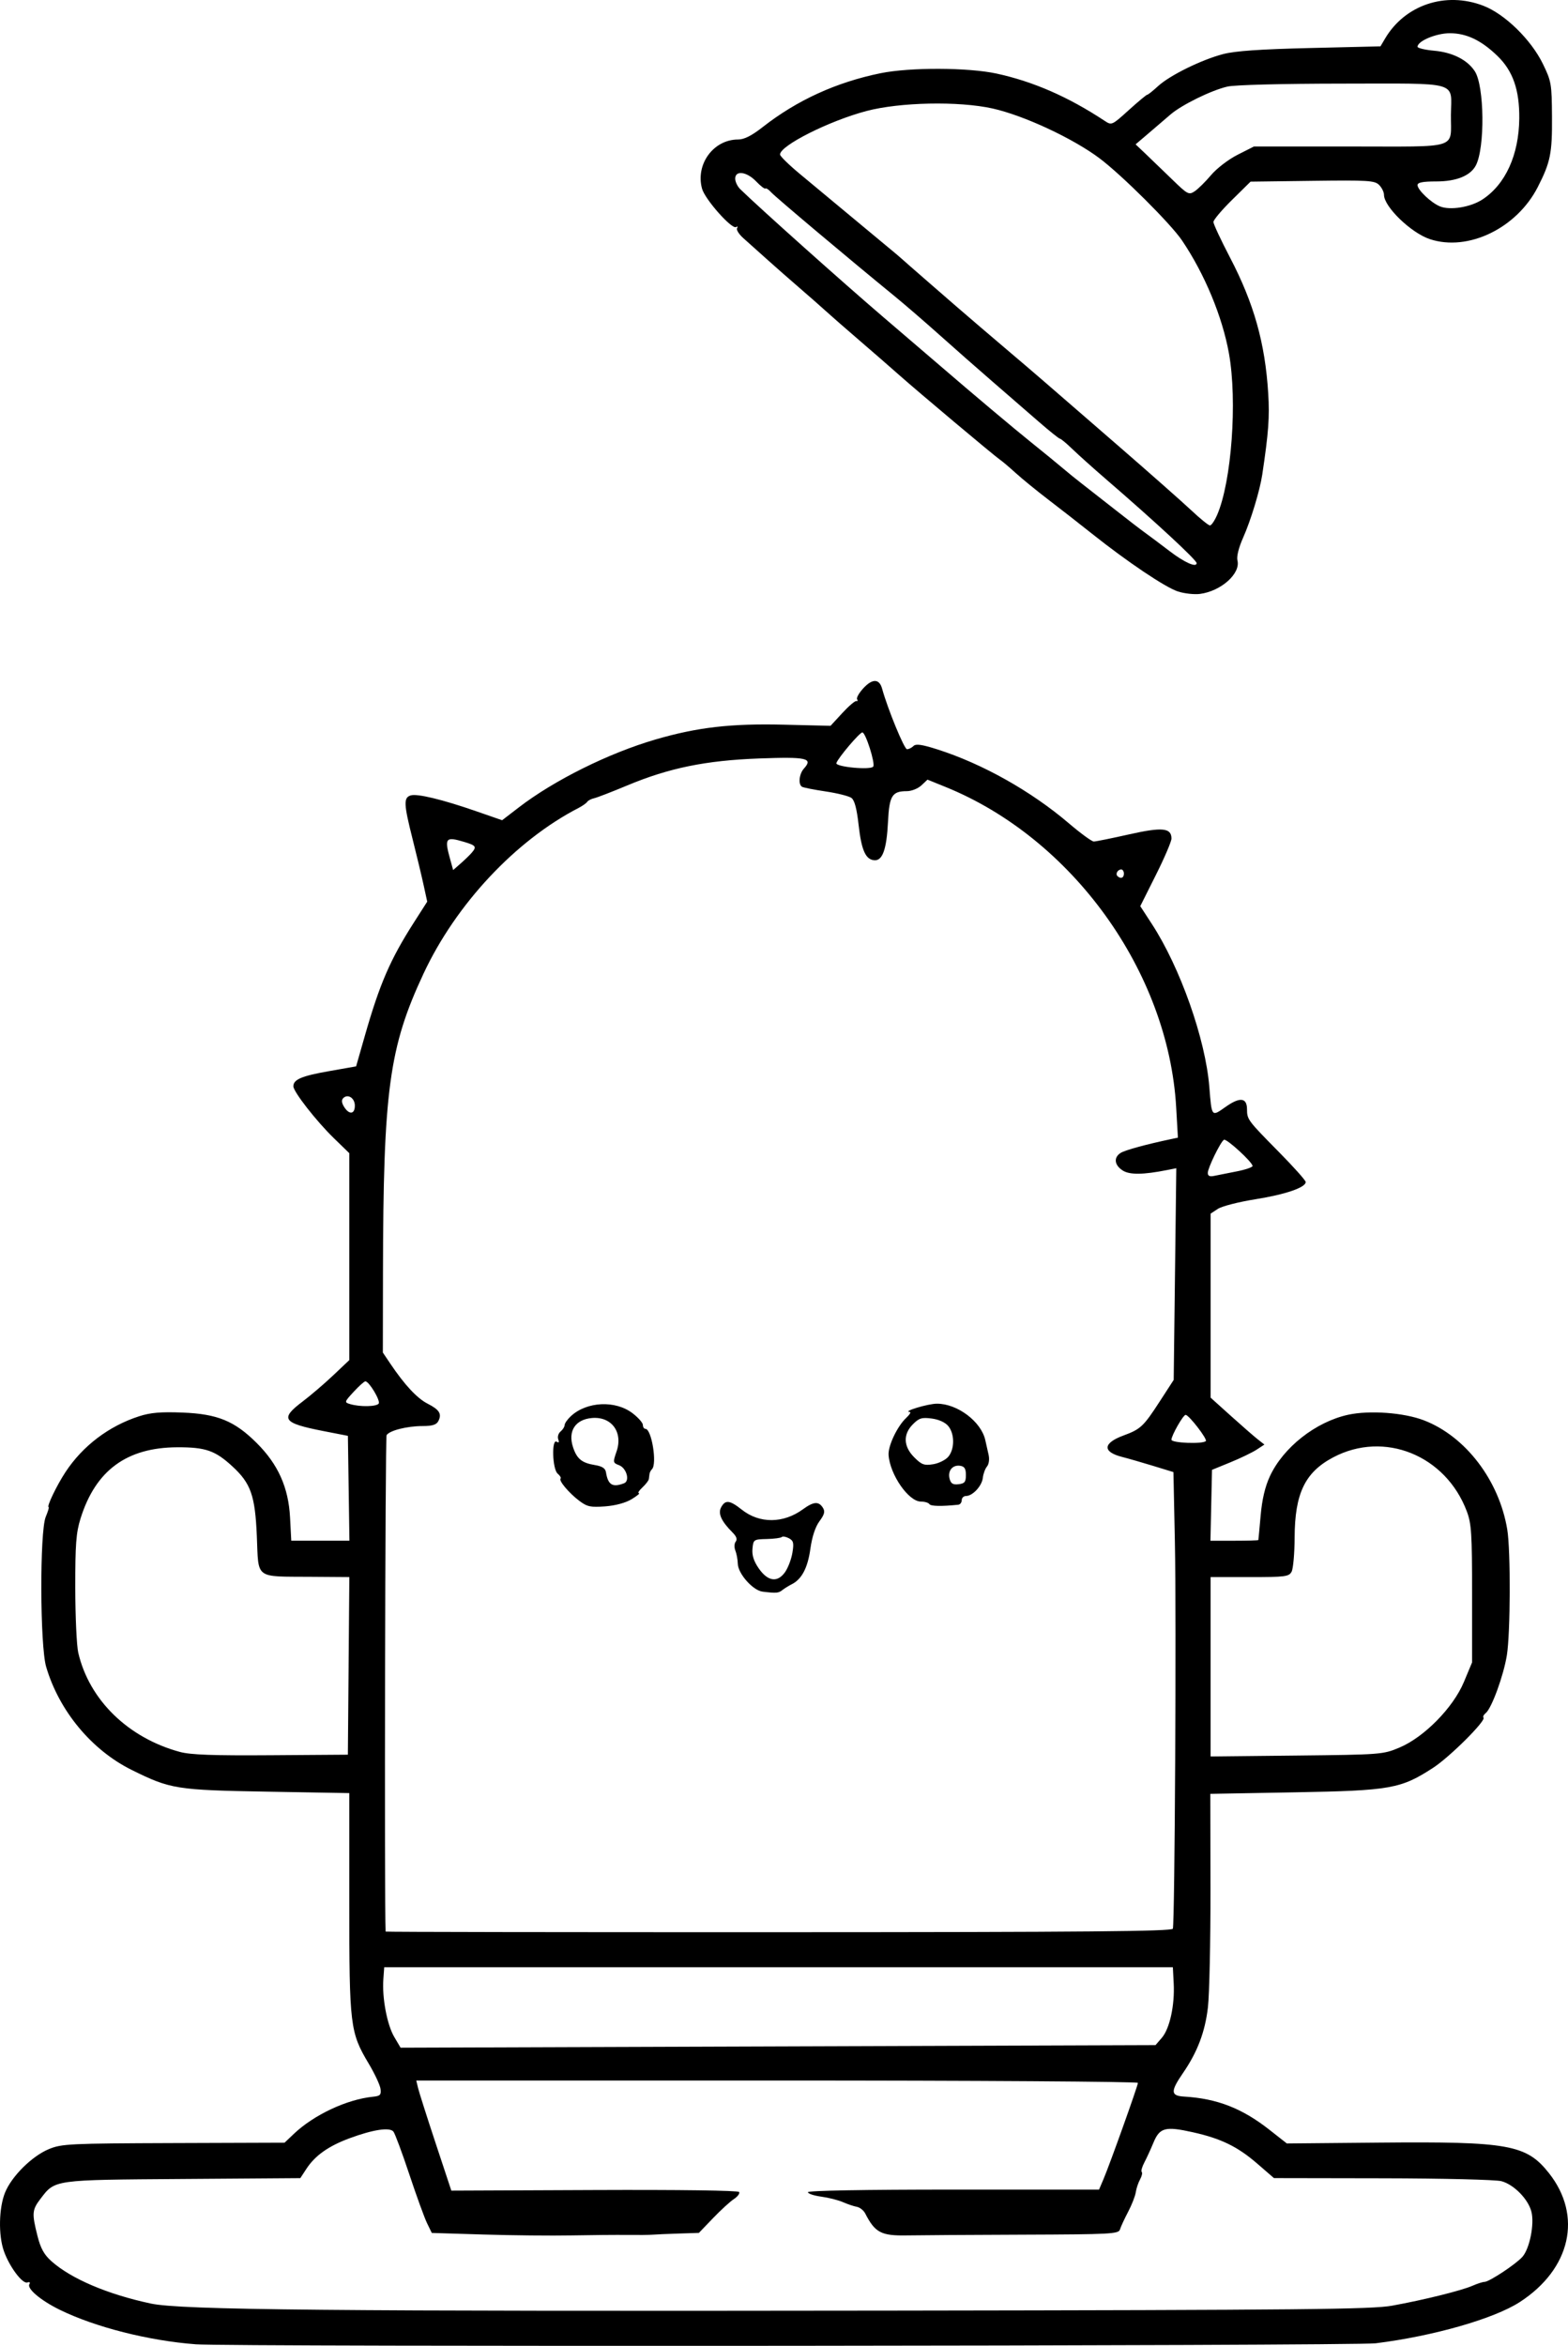 <?xml version="1.0" encoding="UTF-8" standalone="no"?>
<!-- Created with Inkscape (http://www.inkscape.org/) -->

<svg
   width="148.35mm"
   height="221.917mm"
   viewBox="0 0 148.35 221.917"
   version="1.1"
   id="svg5"
   xml:space="preserve"
   xmlns="http://www.w3.org/2000/svg"
   xmlns:svg="http://www.w3.org/2000/svg"><defs
     id="defs2" /><g
     id="layer1"
     transform="translate(-50.837,-38.688)"><path
       style="fill:#000000;stroke-width:0.265"
       d="m 69.329,260.456 c -4.457,-0.343 -9.476,-1.617 -12.832,-3.259 -1.801,-0.881 -3.139,-2.009 -2.879,-2.428 0.101,-0.164 0.02,-0.231 -0.193,-0.159 -0.466,0.158 -1.699,-1.491 -2.221,-2.97 -0.53,-1.501 -0.478,-4.084 0.11,-5.534 0.628,-1.549 2.56,-3.461 4.161,-4.118 1.206,-0.495 1.945,-0.531 11.786,-0.565 l 10.499,-0.036 0.878,-0.835 c 1.893,-1.799 5.025,-3.268 7.493,-3.513 0.677,-0.067 0.781,-0.176 0.708,-0.74 -0.047,-0.364 -0.548,-1.435 -1.112,-2.381 -1.772,-2.969 -1.844,-3.566 -1.844,-15.238 v -10.364 l -7.739,-0.136 c -8.641,-0.152 -9.168,-0.236 -12.839,-2.051 -3.795,-1.877 -6.877,-5.59 -8.103,-9.763 -0.586,-1.993 -0.615,-12.802 -0.039,-14.182 0.211,-0.505 0.336,-0.918 0.278,-0.918 -0.227,0 0.758,-2.054 1.592,-3.32 1.634,-2.482 4.107,-4.356 6.965,-5.278 1.076,-0.347 2.053,-0.431 4.101,-0.351 3.317,0.13 4.934,0.794 7.033,2.888 2.023,2.019 2.998,4.202 3.147,7.041 l 0.115,2.195 h 2.751 2.751 l -0.072,-4.961 -0.072,-4.961 -2.31,-0.451 c -3.861,-0.754 -4.146,-1.154 -1.989,-2.784 0.764,-0.577 2.074,-1.697 2.91,-2.489 l 1.521,-1.44 v -9.788 -9.788 l -1.466,-1.425 c -1.654,-1.607 -3.825,-4.39 -3.825,-4.901 0,-0.644 0.778,-0.976 3.351,-1.43 l 2.585,-0.456 0.828,-2.896 c 1.402,-4.906 2.401,-7.213 4.631,-10.702 l 1.269,-1.984 -0.346,-1.587 c -0.19,-0.873 -0.658,-2.826 -1.04,-4.339 -0.835,-3.309 -0.862,-3.907 -0.184,-4.122 0.616,-0.195 3.003,0.381 6.256,1.512 l 2.401,0.834 1.568,-1.206 c 3.35,-2.577 8.517,-5.144 12.957,-6.437 3.952,-1.151 7.125,-1.517 12.104,-1.396 l 4.443,0.107 1.113,-1.208 c 0.612,-0.664 1.211,-1.175 1.331,-1.135 0.12,0.04 0.15,-0.037 0.067,-0.172 -0.083,-0.134 0.195,-0.614 0.617,-1.066 0.842,-0.901 1.489,-0.877 1.749,0.065 0.537,1.94 2.095,5.73 2.356,5.73 0.171,0 0.447,-0.136 0.613,-0.303 0.227,-0.227 0.785,-0.149 2.236,0.312 4.279,1.361 8.894,3.953 12.462,6.998 1.111,0.948 2.174,1.724 2.362,1.724 0.188,0 1.681,-0.302 3.317,-0.67 3.165,-0.713 4.032,-0.628 4.032,0.393 0,0.274 -0.664,1.825 -1.476,3.446 l -1.476,2.948 1.093,1.678 c 2.687,4.124 5.077,10.898 5.44,15.415 0.232,2.887 0.196,2.843 1.549,1.889 1.346,-0.949 2.011,-0.874 2.017,0.226 0.005,0.977 0.062,1.052 3.007,4.037 1.4,1.419 2.546,2.702 2.546,2.851 0,0.519 -1.934,1.181 -4.764,1.631 -1.569,0.249 -3.163,0.657 -3.542,0.906 l -0.69,0.452 v 8.705 8.705 l 1.918,1.727 c 1.055,0.95 2.2,1.948 2.545,2.218 l 0.627,0.492 -0.736,0.482 c -0.405,0.265 -1.52,0.803 -2.479,1.196 l -1.744,0.714 -0.074,3.353 -0.074,3.353 h 2.257 c 1.241,0 2.265,-0.03 2.276,-0.066 0.01,-0.036 0.108,-1.08 0.217,-2.319 0.134,-1.52 0.416,-2.725 0.869,-3.704 1.266,-2.738 4.335,-5.154 7.399,-5.826 2.019,-0.443 5.276,-0.206 7.173,0.522 3.94,1.511 7.124,5.68 7.892,10.335 0.328,1.987 0.303,9.796 -0.039,11.899 -0.312,1.922 -1.441,5.014 -1.993,5.457 -0.199,0.16 -0.297,0.356 -0.218,0.436 0.273,0.273 -3.195,3.728 -4.764,4.746 -3.063,1.988 -4.017,2.157 -13.064,2.32 l -8.017,0.145 0.015,8.996 c 0.008,4.948 -0.101,9.988 -0.242,11.201 -0.27,2.323 -0.992,4.227 -2.349,6.2 -1.205,1.751 -1.188,2.165 0.09,2.241 3.127,0.186 5.486,1.103 8.083,3.144 l 1.643,1.291 8.763,-0.081 c 12.221,-0.113 13.903,0.189 16.036,2.887 3.198,4.046 2.059,9.076 -2.761,12.197 -2.444,1.582 -8.179,3.223 -13.633,3.901 -2.059,0.256 -108.394,0.346 -111.661,0.095 z m 113.242,-3.656 c 2.962,-0.536 6.54,-1.423 7.581,-1.88 0.459,-0.201 0.97,-0.366 1.137,-0.366 0.437,0 2.962,-1.668 3.583,-2.367 0.687,-0.773 1.151,-3.1 0.853,-4.273 -0.302,-1.19 -1.657,-2.568 -2.837,-2.886 -0.526,-0.142 -5.524,-0.263 -11.234,-0.273 l -10.286,-0.018 -1.567,-1.357 c -1.879,-1.628 -3.435,-2.386 -6.126,-2.985 -2.593,-0.577 -3.119,-0.437 -3.71,0.991 -0.257,0.622 -0.646,1.466 -0.862,1.876 -0.217,0.41 -0.327,0.813 -0.245,0.895 0.082,0.082 0.01,0.401 -0.161,0.709 -0.17,0.308 -0.352,0.854 -0.404,1.213 -0.052,0.359 -0.378,1.192 -0.725,1.852 -0.346,0.66 -0.692,1.408 -0.769,1.663 -0.128,0.428 -0.816,0.465 -9.209,0.495 -4.989,0.018 -9.904,0.049 -10.922,0.069 -2.463,0.048 -3.038,-0.253 -3.975,-2.081 -0.149,-0.291 -0.506,-0.572 -0.794,-0.624 -0.287,-0.052 -0.88,-0.251 -1.316,-0.443 -0.437,-0.192 -1.359,-0.425 -2.051,-0.519 -0.691,-0.094 -1.257,-0.283 -1.257,-0.419 0,-0.152 5.366,-0.248 13.772,-0.248 h 13.772 l 0.422,-0.992 c 0.601,-1.412 3.255,-8.833 3.255,-9.102 0,-0.123 -15.361,-0.224 -34.136,-0.224 H 90.221 l 0.175,0.728 c 0.097,0.4 0.843,2.744 1.659,5.208 l 1.483,4.48 13.539,-0.057 c 8.034,-0.034 13.601,0.043 13.69,0.187 0.083,0.134 -0.141,0.435 -0.498,0.669 -0.357,0.234 -1.247,1.049 -1.979,1.812 l -1.33,1.387 -1.921,0.062 c -1.057,0.034 -2.16,0.082 -2.451,0.107 -0.291,0.025 -1.363,0.036 -2.381,0.024 -1.019,-0.012 -3.4,0.009 -5.292,0.045 -1.892,0.036 -5.641,-0.001 -8.333,-0.084 l -4.893,-0.15 -0.45,-0.926 c -0.247,-0.509 -1.004,-2.593 -1.681,-4.63 -0.677,-2.037 -1.353,-3.852 -1.501,-4.033 -0.353,-0.431 -1.938,-0.188 -4.161,0.637 -1.984,0.736 -3.247,1.63 -4.063,2.877 l -0.583,0.89 -11.113,0.08 c -12.335,0.088 -12.078,0.052 -13.48,1.89 -0.786,1.03 -0.813,1.37 -0.276,3.492 0.3,1.188 0.627,1.78 1.327,2.402 1.868,1.66 5.306,3.125 9.387,3.998 2.861,0.612 16.735,0.745 70.247,0.67 39.143,-0.055 45.271,-0.116 47.228,-0.47 z m -21.808,-25.341 c 0.741,-0.862 1.225,-3.076 1.119,-5.125 l -0.08,-1.545 H 124.494 87.188 l -0.083,1.151 c -0.126,1.752 0.356,4.297 1.029,5.438 l 0.603,1.022 35.712,-0.122 35.712,-0.122 z m 1.038,-10.314 c 0.186,-0.549 0.339,-29.563 0.193,-36.577 l -0.138,-6.62 -1.879,-0.576 c -1.034,-0.317 -2.38,-0.705 -2.992,-0.862 -1.863,-0.478 -1.804,-1.305 0.144,-2.023 1.626,-0.599 1.895,-0.852 3.44,-3.236 l 1.312,-2.024 0.123,-10.013 0.123,-10.013 -0.823,0.164 c -2.318,0.462 -3.601,0.475 -4.26,0.044 -0.785,-0.514 -0.86,-1.232 -0.174,-1.66 0.419,-0.261 2.412,-0.806 4.775,-1.305 l 0.635,-0.134 -0.164,-2.864 c -0.734,-12.834 -9.828,-25.458 -21.842,-30.321 l -1.686,-0.683 -0.58,0.545 c -0.319,0.3 -0.936,0.545 -1.372,0.545 -1.4,0 -1.661,0.426 -1.785,2.91 -0.129,2.593 -0.518,3.685 -1.292,3.626 -0.827,-0.062 -1.22,-0.947 -1.49,-3.355 -0.171,-1.528 -0.384,-2.327 -0.678,-2.542 -0.236,-0.172 -1.331,-0.448 -2.435,-0.612 -1.103,-0.164 -2.112,-0.364 -2.241,-0.443 -0.378,-0.234 -0.27,-1.224 0.188,-1.73 0.882,-0.975 0.262,-1.114 -4.232,-0.948 -5.059,0.187 -8.534,0.898 -12.499,2.556 -1.435,0.6 -2.839,1.143 -3.119,1.205 -0.28,0.062 -0.578,0.217 -0.661,0.345 -0.084,0.127 -0.449,0.385 -0.813,0.573 -5.968,3.084 -11.6,9.101 -14.672,15.676 -3.258,6.972 -3.808,11.025 -3.836,28.276 l -0.012,7.57 0.692,1.029 c 1.362,2.026 2.545,3.299 3.54,3.806 1.126,0.574 1.368,0.969 1.015,1.654 -0.176,0.341 -0.566,0.463 -1.486,0.464 -1.479,0.002 -3.135,0.421 -3.408,0.863 -0.132,0.213 -0.218,44.209 -0.092,46.96 0.002,0.037 16.736,0.064 37.188,0.059 29.089,-0.006 37.209,-0.079 37.295,-0.332 z m -38.814,-31.887 c -0.916,-0.111 -2.322,-1.695 -2.347,-2.643 -0.01,-0.395 -0.115,-0.957 -0.232,-1.248 -0.118,-0.293 -0.102,-0.669 0.036,-0.842 0.167,-0.209 0.074,-0.488 -0.28,-0.842 -1.081,-1.081 -1.417,-1.812 -1.103,-2.399 0.394,-0.736 0.816,-0.689 1.956,0.217 1.675,1.331 3.931,1.318 5.782,-0.033 1.012,-0.738 1.495,-0.776 1.892,-0.147 0.223,0.353 0.151,0.633 -0.325,1.277 -0.389,0.526 -0.699,1.464 -0.856,2.591 -0.253,1.817 -0.81,2.883 -1.756,3.364 -0.298,0.151 -0.703,0.403 -0.901,0.559 -0.362,0.287 -0.571,0.303 -1.867,0.146 z m 2.122,-1.844 c 0.282,-0.398 0.595,-1.22 0.696,-1.828 0.156,-0.934 0.105,-1.147 -0.33,-1.38 -0.283,-0.151 -0.586,-0.204 -0.673,-0.116 -0.088,0.088 -0.728,0.173 -1.424,0.189 -1.234,0.029 -1.267,0.051 -1.349,0.915 -0.059,0.618 0.119,1.179 0.591,1.86 0.861,1.242 1.772,1.374 2.489,0.36 z m -19.462,-6.745 c -0.974,-0.732 -1.969,-1.914 -1.775,-2.108 0.071,-0.071 -0.051,-0.281 -0.273,-0.465 -0.502,-0.416 -0.592,-3.328 -0.094,-3.02 0.205,0.127 0.255,0.05 0.148,-0.23 -0.089,-0.232 0.01,-0.563 0.22,-0.737 0.21,-0.174 0.383,-0.451 0.386,-0.615 0.002,-0.164 0.27,-0.543 0.595,-0.843 1.504,-1.387 4.201,-1.514 5.827,-0.273 0.54,0.412 0.981,0.913 0.981,1.114 0,0.201 0.107,0.365 0.239,0.365 0.584,0 1.123,3.312 0.621,3.814 -0.109,0.109 -0.213,0.308 -0.232,0.441 -0.018,0.133 -0.048,0.357 -0.066,0.497 -0.018,0.14 -0.294,0.497 -0.612,0.794 -0.318,0.297 -0.467,0.54 -0.331,0.54 0.137,5.2e-4 -0.168,0.255 -0.677,0.565 -0.569,0.347 -1.536,0.61 -2.514,0.683 -1.378,0.104 -1.702,0.035 -2.444,-0.524 z m 4.234,-1.665 c 0.574,-0.22 0.234,-1.44 -0.478,-1.71 -0.578,-0.22 -0.587,-0.27 -0.234,-1.296 0.629,-1.825 -0.47,-3.324 -2.323,-3.167 -1.58,0.133 -2.298,1.239 -1.794,2.764 0.363,1.1 0.834,1.486 2.056,1.685 0.699,0.114 0.999,0.307 1.06,0.684 0.193,1.2 0.62,1.46 1.712,1.041 z m 28.886,1.974 c -0.082,-0.133 -0.445,-0.241 -0.807,-0.241 -1.161,0 -2.926,-2.545 -3.054,-4.403 -0.06,-0.868 0.827,-2.732 1.677,-3.524 0.318,-0.297 0.467,-0.544 0.331,-0.55 -0.762,-0.032 1.705,-0.783 2.571,-0.783 1.935,0 4.181,1.693 4.57,3.443 0.08,0.362 0.221,0.986 0.312,1.387 0.096,0.422 0.032,0.89 -0.151,1.112 -0.175,0.21 -0.352,0.692 -0.393,1.071 -0.084,0.768 -0.963,1.718 -1.589,1.718 -0.224,0 -0.408,0.179 -0.408,0.397 0,0.218 -0.149,0.412 -0.331,0.431 -1.601,0.165 -2.602,0.144 -2.727,-0.058 z m 3.454,-2.755 c 0,-0.603 -0.133,-0.813 -0.552,-0.873 -0.719,-0.103 -1.186,0.479 -0.99,1.231 0.12,0.457 0.317,0.577 0.849,0.515 0.576,-0.067 0.693,-0.215 0.693,-0.874 z m -1.654,-1.741 c 0.595,-0.728 0.594,-2.14 -0.003,-2.877 -0.288,-0.355 -0.886,-0.632 -1.567,-0.723 -0.94,-0.126 -1.202,-0.048 -1.783,0.534 -0.955,0.955 -0.91,2.106 0.124,3.14 0.697,0.697 0.939,0.785 1.786,0.649 0.539,-0.086 1.188,-0.412 1.443,-0.723 z m -56.749,19.799 0.07,-8.401 -3.642,-0.026 c -5.355,-0.039 -4.937,0.274 -5.109,-3.821 -0.163,-3.873 -0.564,-5.017 -2.326,-6.637 -1.621,-1.49 -2.537,-1.806 -5.202,-1.795 -4.789,0.019 -7.738,2.193 -9.156,6.748 -0.418,1.342 -0.5,2.433 -0.495,6.548 0.004,2.716 0.13,5.473 0.281,6.128 1.029,4.467 4.71,8.064 9.616,9.395 1.011,0.274 3.135,0.352 8.618,0.313 l 7.276,-0.051 0.07,-8.401 z m 99.403,7.736 c 2.344,-0.978 5.1,-3.778 6.117,-6.214 l 0.773,-1.852 v -6.482 c 0,-5.698 -0.06,-6.642 -0.497,-7.805 -1.998,-5.314 -7.821,-7.665 -12.649,-5.107 -2.663,1.411 -3.625,3.411 -3.643,7.572 -0.006,1.501 -0.135,2.96 -0.286,3.241 -0.251,0.468 -0.587,0.512 -3.969,0.512 h -3.695 v 8.484 8.484 l 8.136,-0.087 c 7.971,-0.085 8.168,-0.1 9.713,-0.745 z m -18.3,-29.002 c 0.176,-0.176 -1.601,-2.48 -1.913,-2.48 -0.229,0 -1.34,1.949 -1.34,2.351 0,0.313 2.952,0.429 3.253,0.128 z m -78.254,-3.552 c 0.177,-0.286 -0.912,-2.097 -1.262,-2.101 -0.107,-0.001 -0.605,0.445 -1.107,0.99 -0.887,0.964 -0.896,0.997 -0.334,1.164 0.937,0.279 2.517,0.247 2.704,-0.054 z M 167.82,149.507 c 0.837,-0.162 1.521,-0.394 1.521,-0.517 0,-0.36 -2.472,-2.625 -2.707,-2.48 -0.325,0.201 -1.527,2.667 -1.527,3.134 0,0.287 0.179,0.373 0.595,0.284 0.327,-0.07 1.28,-0.259 2.117,-0.421 z m -83.41,-6.218 c 0,-0.723 -0.661,-1.156 -1.098,-0.719 -0.182,0.182 -0.155,0.45 0.081,0.829 0.477,0.764 1.016,0.706 1.016,-0.109 z m 72.76,-21.952 c 0,-0.218 -0.112,-0.397 -0.249,-0.397 -0.334,0 -0.573,0.413 -0.361,0.625 0.298,0.298 0.61,0.181 0.61,-0.228 z m -61.714,-1.966 c 0.5,-0.581 0.419,-0.702 -0.692,-1.035 -1.775,-0.532 -1.898,-0.381 -1.337,1.639 l 0.283,1.02 0.708,-0.62 c 0.389,-0.341 0.856,-0.793 1.038,-1.004 z m 38,-8.165 c 0.201,-0.324 -0.725,-3.229 -1.03,-3.23 -0.257,-5.3e-4 -2.286,2.391 -2.459,2.898 -0.124,0.364 3.269,0.686 3.488,0.331 z m 28.828,-16.564 c -1.196,-0.387 -4.782,-2.797 -8.159,-5.485 -1.165,-0.928 -3.011,-2.368 -4.101,-3.2 -1.09,-0.833 -2.477,-1.964 -3.082,-2.514 -0.605,-0.55 -1.276,-1.119 -1.492,-1.264 -0.521,-0.351 -7.792,-6.458 -9.557,-8.026 -0.764,-0.679 -2.45,-2.147 -3.748,-3.263 -1.298,-1.116 -2.728,-2.366 -3.179,-2.778 -0.451,-0.412 -1.579,-1.404 -2.507,-2.204 -0.928,-0.8 -2.331,-2.033 -3.117,-2.74 -0.786,-0.707 -1.768,-1.587 -2.182,-1.955 -0.414,-0.369 -0.678,-0.791 -0.587,-0.939 0.091,-0.148 0.047,-0.195 -0.097,-0.106 -0.398,0.246 -2.939,-2.618 -3.218,-3.628 -0.637,-2.309 1.08,-4.655 3.408,-4.655 0.579,0 1.281,-0.354 2.328,-1.174 3.251,-2.545 6.964,-4.241 11.156,-5.097 2.778,-0.567 8.29,-0.549 10.98,0.036 3.474,0.755 6.78,2.201 10.207,4.462 0.678,0.448 0.691,0.442 2.291,-1.006 0.885,-0.801 1.672,-1.456 1.749,-1.456 0.077,0 0.535,-0.363 1.017,-0.807 1.111,-1.024 4.109,-2.501 6.168,-3.039 1.133,-0.296 3.49,-0.46 8.235,-0.573 l 6.647,-0.158 0.438,-0.741 c 1.882,-3.185 5.719,-4.468 9.285,-3.104 2.037,0.779 4.528,3.211 5.647,5.511 0.797,1.639 0.838,1.875 0.858,5.027 0.022,3.433 -0.148,4.27 -1.342,6.612 -1.993,3.906 -6.605,6.132 -10.217,4.932 -1.773,-0.589 -4.336,-3.065 -4.336,-4.189 0,-0.261 -0.208,-0.684 -0.463,-0.938 -0.418,-0.418 -1.033,-0.456 -6.312,-0.387 l -5.849,0.076 -1.757,1.732 c -0.967,0.952 -1.757,1.891 -1.757,2.085 0,0.194 0.704,1.703 1.565,3.352 2.269,4.347 3.326,8.105 3.62,12.87 0.138,2.24 0.03,3.705 -0.565,7.679 -0.225,1.5 -1.085,4.335 -1.809,5.959 -0.42,0.944 -0.63,1.787 -0.538,2.158 0.312,1.242 -1.552,2.906 -3.544,3.165 -0.538,0.07 -1.476,-0.033 -2.083,-0.23 z m 1.766,-2.684 c 0,-0.294 -3.919,-3.922 -8.595,-7.956 -1.162,-1.003 -2.575,-2.27 -3.14,-2.815 -0.565,-0.546 -1.102,-0.994 -1.194,-0.997 -0.092,-0.003 -1.001,-0.73 -2.019,-1.617 -1.019,-0.887 -2.972,-2.581 -4.341,-3.766 -1.369,-1.184 -3.631,-3.175 -5.027,-4.424 -1.396,-1.249 -3.328,-2.916 -4.293,-3.704 -4.357,-3.56 -11.25,-9.36 -11.64,-9.795 -0.237,-0.264 -0.483,-0.426 -0.548,-0.361 -0.065,0.065 -0.459,-0.238 -0.876,-0.673 -0.889,-0.928 -1.982,-1.073 -1.982,-0.262 0,0.291 0.213,0.738 0.474,0.992 1.78,1.741 9.693,8.816 13.548,12.114 2.546,2.178 4.927,4.217 5.292,4.532 3.075,2.652 7.117,6.052 8.746,7.357 1.084,0.868 2.395,1.94 2.914,2.381 0.518,0.441 1.352,1.117 1.852,1.501 0.5,0.385 1.87,1.456 3.043,2.381 1.173,0.925 2.465,1.92 2.871,2.211 0.406,0.291 1.47,1.088 2.364,1.771 1.417,1.081 2.553,1.584 2.553,1.13 z m 1.939,-4.554 c 1.367,-3.14 1.927,-10.782 1.12,-15.28 -0.628,-3.496 -2.304,-7.529 -4.446,-10.697 -1.068,-1.579 -5.704,-6.194 -7.802,-7.766 -2.53,-1.896 -7.179,-4.059 -10.126,-4.712 -3.203,-0.709 -8.759,-0.596 -11.927,0.242 -3.54,0.937 -8.201,3.287 -8.17,4.119 0.006,0.161 0.876,1.008 1.933,1.881 1.057,0.873 3.047,2.527 4.421,3.675 1.374,1.148 3.022,2.518 3.662,3.043 0.64,0.525 1.295,1.076 1.455,1.225 0.16,0.148 1.304,1.149 2.541,2.224 1.237,1.075 2.428,2.11 2.646,2.3 0.934,0.812 3.484,2.993 5.18,4.43 2.108,1.786 2.81,2.392 10.165,8.776 2.983,2.589 6.1,5.343 6.926,6.12 0.826,0.777 1.612,1.412 1.746,1.412 0.134,0 0.438,-0.446 0.676,-0.992 z m 25.093,-29.84 c 2.185,-1.423 3.46,-4.22 3.494,-7.664 0.026,-2.707 -0.601,-4.505 -2.067,-5.922 -1.533,-1.482 -2.932,-2.148 -4.51,-2.147 -1.286,0.001 -3.047,0.741 -3.047,1.281 0,0.127 0.711,0.296 1.581,0.375 1.737,0.157 3.129,0.862 3.836,1.941 0.912,1.391 0.973,7.257 0.094,8.918 -0.512,0.968 -1.841,1.505 -3.725,1.506 -1.298,7.94e-4 -1.786,0.096 -1.786,0.348 0,0.453 1.273,1.664 2.117,2.012 0.957,0.395 2.891,0.083 4.013,-0.648 z m -25.667,-2.31 c 0.541,-0.639 1.651,-1.49 2.514,-1.926 l 1.545,-0.782 h 9.101 c 10.497,0 9.502,0.312 9.534,-2.994 0.031,-3.235 0.986,-2.96 -10.243,-2.953 -5.736,0.004 -10.202,0.119 -10.905,0.281 -1.523,0.351 -4.328,1.729 -5.393,2.65 -0.454,0.392 -1.38,1.186 -2.058,1.764 l -1.233,1.05 0.968,0.919 c 0.533,0.506 1.659,1.591 2.504,2.413 1.449,1.41 1.568,1.472 2.117,1.108 0.32,-0.212 1.017,-0.901 1.55,-1.53 z"
       id="path635" /></g></svg>
